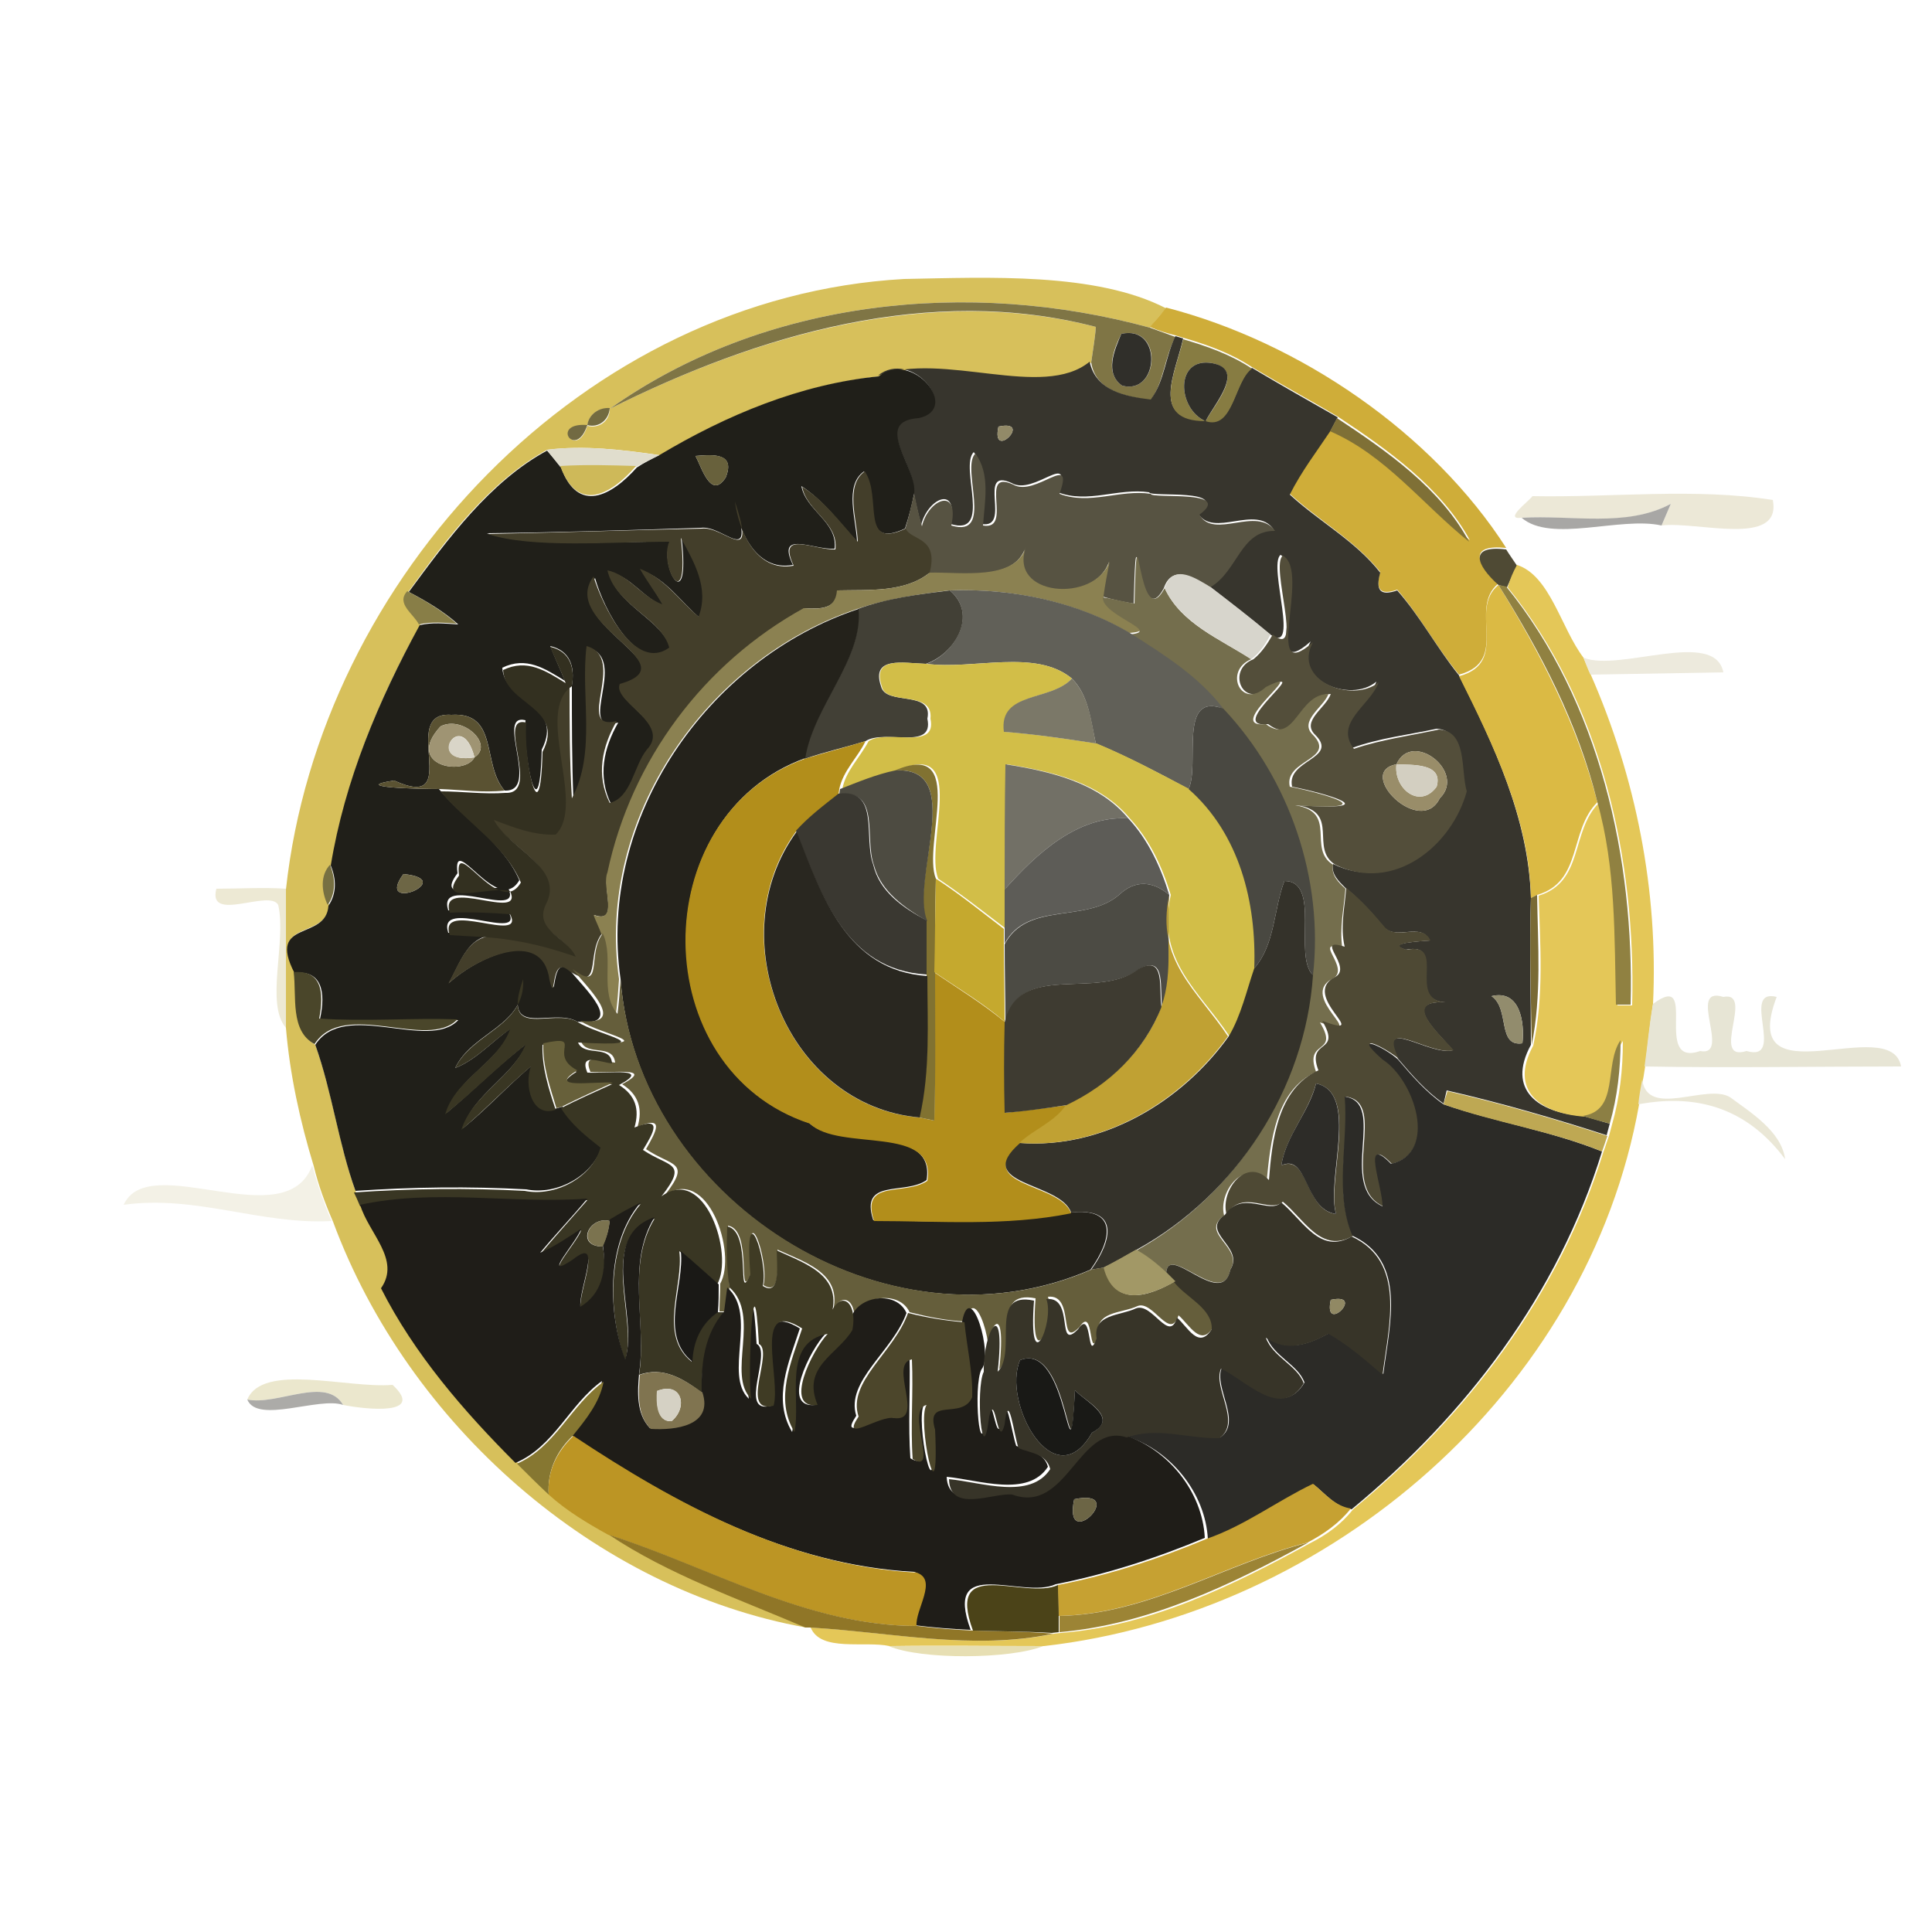 <?xml version="1.0" encoding="utf-8"?>
<!-- Generator: Adobe Illustrator 26.0.3, SVG Export Plug-In . SVG Version: 6.00 Build 0)  -->
<svg version="1.1" id="Layer_1" xmlns="http://www.w3.org/2000/svg" xmlns:xlink="http://www.w3.org/1999/xlink" x="0px" y="0px"
	 viewBox="0 0 250 250" style="enable-background:new 0 0 250 250;" xml:space="preserve">
<style type="text/css">
	.st0{fill:#D7C05B;}
	.st1{fill:#7F7545;}
	.st2{fill:#CFAD39;}
	.st3{fill:#302F2A;}
	.st4{fill:#37352D;}
	.st5{fill:#877C42;}
	.st6{fill:#302F29;}
	.st7{fill:#201F19;}
	.st8{fill:#736B40;}
	.st9{fill:#7F7036;}
	.st10{fill:#726A42;}
	.st11{fill:#928A68;}
	.st12{fill:#E0DDCD;}
	.st13{fill:#68613C;}
	.st14{fill:#575342;}
	.st15{fill:#CEB959;}
	.st16{fill:#433E2A;}
	.st17{fill:#ECE8D7;}
	.st18{fill:#A8A7A5;}
	.st19{fill:#8B8151;}
	.st20{fill:#4F4A34;}
	.st21{fill:#534E3A;}
	.st22{fill:#746E4D;}
	.st23{fill:#E4C758;}
	.st24{fill:#D7D5CC;}
	.st25{fill:#616058;}
	.st26{fill:#DBBA44;}
	.st27{fill:#908141;}
	.st28{fill:#887E47;}
	.st29{fill:#424036;}
	.st30{fill:#24221B;}
	.st31{fill:#333020;}
	.st32{fill:#EDEADD;}
	.st33{fill:#D2BE48;}
	.st34{fill:#7B7868;}
	.st35{fill:#494841;}
	.st36{fill:#5A5232;}
	.st37{fill:#9F9473;}
	.st38{fill:#D9D5C8;}
	.st39{fill:#B28E1B;}
	.st40{fill:#998D69;}
	.st41{fill:#817231;}
	.st42{fill:#727066;}
	.st43{fill:#D3CFC1;}
	.st44{fill:#4D4B41;}
	.st45{fill:#3A3831;}
	.st46{fill:#5D5C57;}
	.st47{fill:#292720;}
	.st48{fill:#777042;}
	.st49{fill:#6D6645;}
	.st50{fill:#C5A92E;}
	.st51{fill:#4C4B44;}
	.st52{fill:#34322A;}
	.st53{fill:#EDE9D4;}
	.st54{fill:#4E4934;}
	.st55{fill:#C0A133;}
	.st56{fill:#796A35;}
	.st57{fill:#655E3B;}
	.st58{fill:#3E3B31;}
	.st59{fill:#4A462A;}
	.st60{fill:#393623;}
	.st61{fill:#928C6D;}
	.st62{fill:#E7E5D5;}
	.st63{fill:#67603A;}
	.st64{fill:#2C2B27;}
	.st65{fill:#8C7F44;}
	.st66{fill:#2D2C28;}
	.st67{fill:#EAE7D6;}
	.st68{fill:#BEA853;}
	.st69{fill:#F3F1E6;}
	.st70{fill:#1F1D18;}
	.st71{fill:#373428;}
	.st72{fill:#7B734F;}
	.st73{fill:#3F3B24;}
	.st74{fill:#1A1916;}
	.st75{fill:#A29866;}
	.st76{fill:#918964;}
	.st77{fill:#4C462B;}
	.st78{fill:#191916;}
	.st79{fill:#807450;}
	.st80{fill:#EBE7CD;}
	.st81{fill:#867731;}
	.st82{fill:#ACABA8;}
	.st83{fill:#D5D1C4;}
	.st84{fill:#BC9524;}
	.st85{fill:#C6A132;}
	.st86{fill:#6C6545;}
	.st87{fill:#907627;}
	.st88{fill:#9C8435;}
	.st89{fill:#4B4318;}
	.st90{fill:#E7DFB3;}
</style>
<g id="_x23_d7c05bff">
	<path class="st0" d="M37,115.1c4.4-40.4,38.6-76.7,80-79c10.8-0.2,24.8-0.9,33.9,3.8c-0.7,0.8-1.4,1.6-2.1,2.5
		c-23.4-6.4-49.9-3.7-69.9,10.5c-1.4-0.2-2.7,0.7-2.9,2.2c-4.8-0.5-1.4,4.5,0,0c1.5,0.4,2.9-0.6,2.9-2.2
		c19.2-9.6,41.5-16.1,62.9-10.6c-0.1,1.5-0.4,3.1-0.6,4.6c-6.1,5-18.8-1.4-27.4,1.8c-10.2,1.1-19.7,5-28.4,10.2
		c-4.8-0.7-9.8-1.3-14.6-0.7c-7.5,4.1-13,11.5-17.9,18.3c-1.6,1.6,0.7,2.9,1.5,4.3c-5.4,9.7-9.7,20.1-11.5,31.1
		c-1.3,1.5-1.1,3.6-0.3,5.2c-0.3,4.6-8,1.7-4.4,8.7c0.4,3-0.5,7.5,2.6,9.4c2.2,6.1,3,12.7,5.2,18.9c0.2,0.5,0.6,1.4,0.8,1.8
		c1,3.6,5.2,7.1,2.9,10.9c4.4,8.4,10.7,15.8,17.4,22.6c1.3,1.4,2.7,2.7,4.1,4c2.3,2.1,5,3.7,7.7,5.2c7.9,5.2,16.8,8.2,25.4,12
		c-27.3-4.9-51.5-26.3-61.2-52.5c-1-2.3-1.9-4.7-2.5-7.2C38.8,145,37.5,139,37,133C37,127,37,121,37,115.1z"/>
</g>
<g id="_x23_7f7545ff">
	<path class="st1" d="M78.9,52.9c20-14.2,46.5-16.9,69.9-10.5c1.1,0.4,2.2,0.8,3.3,1.2c-1.4,2.6-1.5,5.8-3.2,8.2
		c-3.1-0.5-7.1-1.1-7.7-4.9c0.2-1.5,0.5-3.1,0.6-4.6C120.3,36.7,98.1,43.3,78.9,52.9 M145.1,43.2c-1,2-2.2,5.1,0.1,6.7
		C150,51.2,150.6,42,145.1,43.2z"/>
</g>
<g id="_x23_cfad39ff">
	<path class="st2" d="M148.8,42.3c0.7-0.8,1.4-1.6,2.1-2.5c17.4,4.5,34.5,16.3,44,31.1c-4.9-0.5-3.9,2-1,4.6c-4,3.2,1.6,10-5.1,11.8
		c-2.9-3.5-5-7.5-8-11c-2.3,0.8-2.8-0.1-2.2-2.3c-3.3-4.1-7.9-6.6-11.7-10.1c1.4-3,3.4-5.6,5.3-8.3c7.1,3.1,12,9.5,18,14.3
		c-3.7-6.8-10.6-11.7-17.1-16c-3.7-2.2-7.4-4.2-11.1-6.4c-2.7-1.8-5.8-2.9-8.9-3.8l-1-0.3C151,43.1,149.9,42.8,148.8,42.3z"/>
</g>
<g id="_x23_302f2aff">
	<path class="st3" d="M145.1,43.2c5.4-1.2,4.9,8,0.1,6.7C142.9,48.3,144.2,45.3,145.1,43.2z"/>
</g>
<g id="_x23_37352dff">
	<path class="st4" d="M148.9,51.7c1.8-2.4,1.9-5.6,3.2-8.2l1,0.3c-1,4.5-4.3,10.6,2.9,10.6c3.6,1.2,3.7-5.2,6-6.8
		c3.7,2.2,7.4,4.3,11.1,6.4c-0.2,0.4-0.7,1.3-0.9,1.7c-1.8,2.7-3.8,5.3-5.3,8.3c3.8,3.5,8.5,6,11.7,10.1c-0.6,2.2-0.1,3.1,2.2,2.3
		c3,3.4,5.1,7.4,8,11c4.5,9,9,18.5,9.3,28.8c-0.2,6.3,0,12.7,0,19c-3.2,5.9,1,8.8,6.7,9.2c1.2,0.3,2.4,0.7,3.5,1
		c-0.1,0.4-0.3,1.1-0.4,1.5c-6.8-2.2-13.7-4.2-20.7-5.8c-0.1,0.4-0.3,1.3-0.4,1.7c-2.3-1.6-4.1-3.7-5.9-5.8
		c-2.8-5.7,4.1-0.3,7.1-1.1c-1.7-2.1-6.9-6.5-1-6.2c-5.2-0.3,0.3-7.9-5.1-6.8c-2.9-0.9,2.1-1.1,3.1-1.2c-1.1-2.4-4.3,0-5.9-1.7
		c-1.5-1.8-3.1-3.6-5-5.1c-0.8-0.8-1.9-1.8-1.6-3.1c7.6,3.7,15.1-2.5,17-9.5c-0.8-2.6,0.1-7.8-3.6-8c-3.7,0.8-7.4,1.2-11,2.5
		c-2.6-3.4,2.2-5.6,3.2-8.6c-3.4,2.9-11.1-0.3-8.5-5.2c-6.6,5.9-0.2-9.1-3.9-11.2c-1.7,1.4,2.8,13.6-1.6,10.1
		c-2.5-2.1-5.1-4.1-7.7-6.1c3.6-2.1,3.9-7.4,8.4-7.3c-2.3-3.3-7.8,1.2-9.8-2.1c4.4-3.3-6.2-2-6.3-2.7c-4-0.6-7.9,1.5-11.8,0
		c2-5.6-3.1,0.5-6-1.2c-4.6-2.1,0.1,6-3.9,5.3c0.2-3,1-6.8-1-9.3c-1.9,1.9,2.5,11-3,9.3c1.1-5.1-2.9-3.4-3.8,0.1
		c-0.4-1.4-0.7-2.8-1-4.2c0.4-3.5-5.5-9.3,0.6-9.7c5.5-1.2-0.9-8.9-5.2-5.4c8.5-3.2,21.3,3.2,27.4-1.8
		C141.8,50.6,145.7,51.3,148.9,51.7 M129.2,55.2C128.2,59.8,133.8,54.2,129.2,55.2 M193,128.9c2.4,1.6,0.7,6.6,4,6.1
		C197.3,132.3,196.7,128,193,128.9z"/>
</g>
<g id="_x23_877c42ff">
	<path class="st5" d="M153.1,43.9c3.1,0.9,6.2,2,8.9,3.8c-2.3,1.7-2.4,8-6,6.8c1.1-2.1,5.2-6.6,0.9-7.5c-4.9-0.9-4.6,5.9-0.9,7.5
		C148.8,54.5,152.1,48.3,153.1,43.9z"/>
</g>
<g id="_x23_302f29ff">
	<path class="st6" d="M156,54.5c-3.7-1.6-4-8.4,0.9-7.5C161.2,47.8,157.1,52.3,156,54.5z"/>
</g>
<g id="_x23_201f19ff">
	<path class="st7" d="M85.3,58.9c8.7-5.2,18.3-9.2,28.4-10.2c4.3-3.5,10.7,4.2,5.2,5.4c-6.1,0.4-0.2,6.3-0.6,9.7
		c-0.3,1.6-0.7,3.1-1.2,4.6c-6,2.8-3-4.2-5.3-7.4c-2.6,1.8-1,6.3-0.9,9.1c-2.3-2.5-4.3-5.3-7.2-7.2c0.6,3.2,4.7,4.6,4.3,8.1
		c-2.7,0.2-7.6-2.5-5.4,2.1c-4.9,0.9-7.1-4.7-7.6-8.3c2.9,8.9-1.4,3.1-4.3,3.5c-9.2,0.3-18.5,0.6-27.7,0.7c5.8,1.9,15.9,1,23.7,1.1
		c-1.5,3.3,2.7,10,1.5-0.5C90,72.9,92,76.3,90.6,80c-2.5-2.1-4.4-5.1-7.6-6.2c0.9,1.5,2,3,2.9,4.6c-2.7-1-4.2-3.8-7.1-4.4
		c1,4.4,7,6.2,8,10c-4.4,3.2-8.7-5.2-9.8-9.2c-4.6,6.1,12.6,11.3,3.4,13.9c-1,2.2,6.8,5.1,3.5,8.5c-1.8,2.1-2,6.2-4.8,6.9
		c-1.8-3.6-1-7.3,0.9-10.6c-5.7,1.5,1.5-8.2-3.9-9.7c-0.8,6.5,1.3,13.7-1.9,19.7C74,98.5,74,93.6,74,88.7c0.4-2.4-0.2-4.5-2.8-5.1
		c0.6,1.5,1.3,3,1.9,4.5c-2.6-1.6-5-3.2-8.1-1.7c0.2,4.5,8.1,4.7,5.1,10.6c-0.3,11.6-2.5,0.5-2.1-3.8c-4-1,2,9.3-2.7,9.1
		c-3-3.4-0.7-10.2-6.9-9.8c-7-0.5,1.8,12.7-7.4,8.5c-6,0.9,3.4,1.1,5.8,1.1c3.3,4,8.3,6.9,10.4,11.8c-2.8,4.8-8.7-6.5-8-0.9
		c-3.1,4.1,3.9,1.3,6.6,2c1.8,4.1-9.3-2-7.8,2.8c2.6,0,5.2,0,7.8,0.2c2.2,4-9.3-2-7.8,2.7c2.7,0.2,5.5,0.2,8.2,0.7
		c-5.2-1.7-6.3,2.5-8.1,5.8c3.3-3.1,12.2-7.5,13.1-0.5c0.9,3.6,0-3.3,2.5-1.2c1.8,2.3,7.4,7.4,1,6.7c-3.2-1.9-9.9,2.5-7-5.5
		c0.3,6.1-6.6,6.8-8.8,11.5c2.8-1.1,4.8-3.5,7.3-5.2c-1.6,4.5-7,6.4-8.4,11c3.5-2.9,6.7-6.2,10.4-9c-1.8,4.3-6.9,6.5-8.3,11
		c3.2-2.6,5.9-5.6,9-8.2c-0.9,2.3,0.1,6.6,3.2,5.6l0.7-0.2c1.3,2.1,3.1,3.6,5.1,5.1c-1.2,3.9-5.9,6.4-9.8,5.6
		c-7.4-0.4-14.8-0.3-22.1,0.2c-2.2-6.1-3-12.7-5.2-18.9c3.8-5.9,14.6,0.9,18.5-3.2c-5.9-0.2-11.9,0.3-17.9-0.1
		c0.8-3.6,0.2-6.4-3.3-6c-3.6-7,4.1-4.1,4.4-8.7c1.1-1.6,1-3.5,0.3-5.2c1.8-11,6.2-21.4,11.5-31.1c1.6-0.4,3.3-0.2,5-0.1
		c-1.9-1.7-4.1-3-6.4-4.2c5-6.8,10.5-14.3,17.9-18.3c0.6,0.7,1.2,1.5,1.8,2.2c2.2,6,6.5,3.7,9.8,0C83.3,59.9,84.3,59.4,85.3,58.9
		 M90,59c0.8,1.5,2,5.7,3.9,2.8C95.2,58.6,92.3,58.8,90,59 M52.2,113.1C48.4,118.3,59.4,113.8,52.2,113.1z"/>
</g>
<g id="_x23_736b40ff">
	<path class="st8" d="M76,55c0.2-1.4,1.5-2.3,2.9-2.2C78.8,54.4,77.4,55.4,76,55z"/>
</g>
<g id="_x23_7f7036ff">
	<path class="st9" d="M173,54.1c6.5,4.3,13.4,9.1,17.1,16c-6-4.8-10.8-11.2-18-14.3C172.4,55.3,172.8,54.5,173,54.1z"/>
</g>
<g id="_x23_726a42ff">
	<path class="st10" d="M76,55C71.1,54.6,74.5,59.6,76,55z"/>
</g>
<g id="_x23_928a68ff">
	<path class="st11" d="M129.2,55.2C133.8,54.2,128.2,59.8,129.2,55.2z"/>
</g>
<g id="_x23_e0ddcdff">
	<path class="st12" d="M70.7,58.2c4.9-0.6,9.8,0,14.6,0.7c-1,0.5-2,1-3,1.5c-3.3-0.1-6.5-0.2-9.8,0C71.9,59.6,71.3,58.9,70.7,58.2z"
		/>
</g>
<g id="_x23_68613cff">
	<path class="st13" d="M90,59c2.4-0.2,5.2-0.4,3.9,2.8C92,64.7,90.8,60.5,90,59z"/>
</g>
<g id="_x23_575342ff">
	<path class="st14" d="M126.2,58.7c2,2.6,1.2,6.3,1,9.3c4,0.7-0.7-7.4,3.9-5.3c2.9,1.7,8-4.4,6,1.2c3.9,1.5,7.8-0.6,11.8,0
		c0.1,0.7,10.8-0.6,6.3,2.7c1.9,3.3,7.4-1.2,9.8,2.1c-4.5-0.1-4.8,5.2-8.4,7.3c-2-1.2-4.9-3.1-6,0.1c-3.5,6.6-3.5-13.5-3.9,2
		c-1.3-0.2-2.7-0.5-4-0.9c0.2-1.5,0.5-3,0.8-4.5c-1.9,5.6-13.3,4.6-10.8-1.9c-1.4,4.5-8.4,3.3-12.5,3.4c1.2-4.7-2.4-4.1-3.1-5.7
		c0.5-1.5,0.8-3.1,1.2-4.6c0.3,1.4,0.6,2.8,1,4.2c0.8-3.5,4.9-5.2,3.8-0.1C128.7,69.7,124.3,60.6,126.2,58.7z"/>
</g>
<g id="_x23_ceb959ff">
	<path class="st15" d="M72.5,60.3c3.3-0.2,6.5-0.1,9.8,0C79,64.1,74.7,66.4,72.5,60.3z"/>
</g>
<g id="_x23_433e2aff">
	<path class="st16" d="M111,70.1c-0.1-2.8-1.7-7.3,0.9-9.1c2.3,3.3-0.7,10.2,5.3,7.4c0.7,1.6,4.3,1,3.1,5.7
		c-3.2,2.6-7.9,2.2-11.9,2.3c-0.2,2.5-2.3,2.4-4.3,2.3c-12.9,7.2-22.2,19.7-25.4,34.2c-0.9,1.9,1.5,6.7-1.8,5.5
		c0.3,0.8,0.7,1.6,1,2.4c-2.1,2.6,0.1,7.7-4.3,4.8c-2.5-2.2-1.6,4.8-2.5,1.2c-0.9-7-9.8-2.6-13.1,0.5c1.8-3.3,2.9-7.5,8.1-5.8
		c2.8,0.5,5.5,1.2,8.1,2.1c-1.1-2.5-5.4-3.4-3.9-6.7c2.7-4.8-4.7-7.2-6.7-11c2.6,1,5.2,2,8,1.9c4-3.9-2.7-15.9,2.1-19.2
		c0,4.9,0,9.8,0.3,14.7c3.2-6,1.1-13.2,1.9-19.7c5.4,1.5-1.7,11.1,3.9,9.7c-1.9,3.3-2.7,7-0.9,10.6c2.8-0.7,3.1-4.8,4.8-6.9
		c3.2-3.4-4.5-6.2-3.5-8.5c9.2-2.6-8-7.7-3.4-13.9c1.2,3.9,5.4,12.4,9.8,9.2c-1-3.8-7-5.5-8-10c2.8,0.6,4.4,3.4,7.1,4.4
		c-0.9-1.6-2-3-2.9-4.6c3.2,1.2,5.1,4.1,7.6,6.2c1.4-3.7-0.6-7.1-2.3-10.2c1.2,10.4-2.9,3.8-1.5,0.5C79,70.1,68.9,71,63.1,69.1
		c9.2-0.2,18.5-0.5,27.7-0.7c2.9-0.4,7.2,5.3,4.3-3.5c0.5,3.7,2.7,9.2,7.6,8.3c-2.2-4.7,2.7-2,5.4-2.1c0.4-3.5-3.7-4.9-4.3-8.1
		C106.7,64.8,108.7,67.6,111,70.1z"/>
</g>
<g id="_x23_ece8d7ff">
	<path class="st17" d="M198.3,64.2c10.3,0.2,21.1-1.1,31.1,0.5c1.2,6.2-9.9,2.7-14.4,3.3c0.4-0.9,0.8-1.9,1.2-2.8
		c-5.9,3.2-13,1.4-19.3,1.8C194.5,67.3,197.8,64.9,198.3,64.2z"/>
</g>
<g id="_x23_a8a7a5ff">
	<path class="st18" d="M196.9,67c6.4-0.4,13.5,1.3,19.3-1.8c-0.4,0.9-0.8,1.9-1.2,2.8C209.7,66.8,200.7,70.3,196.9,67z"/>
</g>
<g id="_x23_8b8151ff">
	<path class="st19" d="M120.3,74.1c4.1-0.1,11.1,1.1,12.5-3.4c-2.5,6.5,8.9,7.4,10.8,1.9c-0.3,1.5-0.6,3-0.8,4.5
		c-0.1,2.4,8.1,4.5,3.3,4.8c-6.9-4.1-15.3-5.8-23.3-5.5c-4,0.5-8.1,1.1-11.9,2.4c-19.5,6.5-33.8,27.1-30.8,47.9
		c-0.1,1.5-0.2,3-0.4,4.5c-2.4-2.8-0.3-7.2-1.9-10.4c-0.3-0.8-0.7-1.6-1-2.4c3.4,1.2,1-3.6,1.8-5.5c3.1-14.6,12.5-27.1,25.4-34.2
		c2,0.1,4.1,0.3,4.3-2.3C112.4,76.3,117.1,76.7,120.3,74.1z"/>
</g>
<g id="_x23_4f4a34ff">
	<path class="st20" d="M193.9,75.7c-2.9-2.6-3.9-5.2,1-4.6c0.3,0.5,1,1.5,1.4,2.1c-0.4,0.9-0.9,1.9-1.3,2.8L193.9,75.7z"/>
</g>
<g id="_x23_534e3aff">
	<path class="st21" d="M166,71.9c3.7,2-2.8,17.1,3.9,11.2c-2.7,4.9,5,8,8.5,5.2c-1.1,3-5.8,5.2-3.2,8.6c3.5-1.2,7.3-1.7,11-2.5
		c3.7,0.2,2.8,5.3,3.6,8c-1.9,7-9.4,13.2-17,9.5c-3.4-2.1,0.7-6.8-4.9-7.7c12,0.8,3.4-1.6-0.7-2.4c-0.8-3.5,6.1-3.6,3-6.7
		c-1.9-1.8,1.4-3.5,2-5.3c-4.1,0.1-4.3,6.8-8.1,3.9c-5.8,0.6,6.2-7.9,0-4.8c-3.2,3-5.5-2.2-1.9-3.6c1.1-0.9,1.8-2,2.5-3.2
		C168.8,85.5,164.3,73.2,166,71.9 M180.7,98.9c-5.4,1,3.1,9.5,5.6,4.4C189.8,99.9,182.7,94.4,180.7,98.9z"/>
</g>
<g id="_x23_746e4dff">
	<path class="st22" d="M146.8,78.1c0.4-15.5,0.4,4.6,3.9-2c2.1,4.6,7.2,6.6,11.2,9.2c-3.6,1.5-1.3,6.6,1.9,3.6
		c6.2-3.1-5.8,5.4,0,4.8c3.8,2.8,4.1-3.9,8.1-3.9c-0.6,1.7-3.9,3.5-2,5.3c3.1,3.2-3.8,3.2-3,6.7c4.1,0.8,12.7,3.2,0.7,2.4
		c5.6,0.9,1.5,5.6,4.9,7.7c-0.3,1.3,0.7,2.3,1.6,3.1c-0.2,2.6-0.8,5.1-0.4,7.7c-4-1.3,1.1,2.6-1.2,3.9c-4.8,2.4,5.2,8.1-1.7,5.7
		c2.6,4.3-2.1,2.1-0.5,6.4c-5.3,2.4-5.9,9.1-6.4,14.2c-2.9-3.1-6.3,1.3-5.5,4.4c-3.3,2.3,2.6,4.1,0.8,7c-1,5.2-8.3-3.8-8.3,0.6
		c-1.2-1.1-2.5-2.2-4-3c12.9-7.1,21.8-20.8,22.8-35.5c1.4-12.5-3-25.4-11.6-34.5c-3.2-4.2-7.8-7-12.1-9.8c4.7-0.3-3.4-2.4-3.3-4.8
		C144.1,77.5,145.5,77.9,146.8,78.1z"/>
</g>
<g id="_x23_e4c758ff">
	<path class="st23" d="M196.3,73.1c4.3,1.4,5.7,8.2,8.6,12c0.2,0.5,0.7,1.6,0.9,2.1c5.9,13.4,8.8,28.1,8.1,42.7
		c-0.4,2.7-0.7,5.3-1,8c-0.1,0.5-0.2,1.4-0.3,1.8c-0.2,1.1-0.4,2.1-0.5,3.2c-6.6,37.2-40.1,65.9-77,70.1c-6.7,0-13.4-0.1-20,0
		c-3.2-0.7-8.9,0.8-10.2-2.4c10.4,0.6,21.1,3,31.5,0.8l0.9-0.1c11.5-0.9,22.2-6.1,32.2-11.6c2.2-1.1,4.1-2.5,5.6-4.4
		c14.8-12.2,26.7-27.8,32.4-46.3c0.2-0.5,0.5-1.5,0.7-2c0.1-0.4,0.3-1.1,0.4-1.5c1-3.5,1.4-7.1,1.4-10.8c-2.2,3.2-0.1,9.1-4.9,9.8
		c-5.7-0.4-9.9-3.3-6.7-9.2c1.4-6.4,0.9-13,0.7-19.4c5.9-1.8,4.1-8.3,7.8-12c2.4,8.5,2.2,17.4,2.4,26.2c0.5,0,1.4,0,1.9,0
		c0.5-18.9-4-39.2-16.1-54.1C195.4,74.9,195.8,74,196.3,73.1z"/>
</g>
<g id="_x23_d7d5ccff">
	<path class="st24" d="M150.7,76.1c1.1-3.3,4-1.3,6-0.1c2.6,2,5.2,4,7.7,6.1c-0.6,1.2-1.4,2.4-2.5,3.2
		C157.9,82.7,152.8,80.6,150.7,76.1z"/>
</g>
<g id="_x23_616058ff">
	<path class="st25" d="M122.9,76.4c8-0.3,16.4,1.4,23.3,5.5c4.4,2.8,8.9,5.6,12.1,9.8c-5.9-2.2-3,7.3-4.5,10.4
		c-3.9-2.1-7.9-4.2-12-5.9c-0.7-3-0.9-6.2-3.1-8.4c-4.7-3.9-12.8-1.1-18.8-1.9C123.5,84.6,126.6,79.5,122.9,76.4z"/>
</g>
<g id="_x23_dbba44ff">
	<path class="st26" d="M188.8,87.5c6.7-1.8,1.1-8.6,5.1-11.8c5.4,8.8,10.2,18,12.8,28.1c-3.7,3.7-1.9,10.3-7.8,12l-0.8,0.4
		C197.9,106,193.3,96.5,188.8,87.5z"/>
</g>
<g id="_x23_908141ff">
	<path class="st27" d="M193.9,75.7l1,0.2C207,90.8,211.5,111.1,211,130c-0.5,0-1.4,0-1.9,0c-0.2-8.8,0-17.7-2.4-26.2
		C204.2,93.6,199.4,84.5,193.9,75.7z"/>
</g>
<g id="_x23_887e47ff">
	<path class="st28" d="M54.2,80.8c-0.7-1.4-3-2.7-1.5-4.3c2.3,1.2,4.5,2.5,6.4,4.2C57.6,80.6,55.9,80.4,54.2,80.8z"/>
</g>
<g id="_x23_424036ff">
	<path class="st29" d="M111,78.8c3.8-1.4,7.9-1.9,11.9-2.4c3.7,3.1,0.7,8.2-3.1,9.5c-3-0.1-7.1-1-5.8,2.9c0.6,2.6,6.8,0.4,6,4.2
		c0.9,4.2-5.5,1.3-8,2.9c-2.6,0.8-5.3,1.4-7.9,2.3C105.2,91.3,111.7,85.4,111,78.8z"/>
</g>
<g id="_x23_24221bff">
	<path class="st30" d="M80.3,126.7c-3-20.8,11.2-41.4,30.8-47.9c0.6,6.6-5.8,12.5-6.9,19.3c-20.7,7.5-20.6,40.2,0.5,47.2
		c3.8,3.6,16.4,0,15.2,7.4c-2.8,2-8.7-0.3-6.9,5.2c8.5,0.1,17.1,0.7,25.5-1c6.2-0.7,5.4,3.5,2.6,7.4
		C114.5,175.8,82.4,155.1,80.3,126.7z"/>
</g>
<g id="_x23_333020ff">
	<path class="st31" d="M71.2,83.7c2.6,0.6,3.2,2.7,2.8,5.1c-4.9,3.3,1.9,15.3-2.1,19.2c-2.8,0.1-5.4-0.9-8-1.9c2,3.8,9.3,6.2,6.7,11
		c-1.5,3.3,2.8,4.2,3.9,6.7c-2.6-0.9-5.4-1.7-8.1-2.1c-2.7-0.5-5.5-0.5-8.2-0.7c-1.6-4.7,9.9,1.3,7.8-2.7c-2.6-0.2-5.2-0.3-7.8-0.2
		c-1.5-4.8,9.7,1.3,7.8-2.8c-2.7-0.7-9.7,2.1-6.6-2c-0.7-5.6,5.2,5.7,8,0.9c-2.1-4.9-7.1-7.8-10.4-11.8c2.8,0,5.6,0.4,8.4,0.2
		c4.7,0.2-1.3-10.1,2.7-9.1c-0.4,4.4,1.8,15.5,2.1,3.8c3-5.8-4.9-6.1-5.1-10.6c3.1-1.5,5.5,0.1,8.1,1.7
		C72.5,86.6,71.8,85.2,71.2,83.7z"/>
</g>
<g id="_x23_edeaddff">
	<path class="st32" d="M204.9,85.1c4.6,1.9,17-3.8,18.1,1.9c-5.8,0.1-11.5,0.2-17.2,0.3C205.5,86.7,205.1,85.6,204.9,85.1z"/>
</g>
<g id="_x23_d2be48ff">
	<path class="st33" d="M114.1,88.8c-1.3-3.9,2.7-3,5.8-2.9c6.1,0.8,14.1-2,18.8,1.9c-2.6,3-9.4,1.6-8.7,6.9c4,0.3,7.9,0.9,11.9,1.5
		c4.1,1.7,8,3.8,12,5.9c6.6,5.8,8.8,14.7,8.5,23.2c-1.1,3-1.7,6.1-3.3,8.8c-4-6-9.5-9.8-7.6-18.3c-1.1-3.6-2.7-7.1-5.3-9.9
		c-3.9-4.7-10.2-6.1-15.9-7c-0.1,5.4-0.1,10.8-0.1,16.2c0,1.7,0,3.4,0,5.1c-2.9-2.2-5.8-4.5-8.8-6.5c-1.8-4.5,4.1-18.2-5.3-14
		c-2.5,0.5-4.8,1.5-7.1,2.4c0.4-2.3,2.3-4.1,3.4-6.2c2.4-1.6,8.9,1.3,8-2.9C120.8,89.2,114.6,91.4,114.1,88.8z"/>
</g>
<g id="_x23_7b7868ff">
	<path class="st34" d="M138.7,87.8c2.2,2.2,2.5,5.5,3.1,8.4c-3.9-0.6-7.9-1.2-11.9-1.5C129.2,89.4,136,90.8,138.7,87.8z"/>
</g>
<g id="_x23_494841ff">
	<path class="st35" d="M153.8,102.1c1.5-3.1-1.4-12.6,4.5-10.4c8.6,9.1,13,22.1,11.6,34.5c-2.6-2.6,1.1-12.2-3.7-12.2
		c-1.4,3.7-1.2,8.2-3.9,11.3C162.6,116.8,160.4,107.9,153.8,102.1z"/>
</g>
<g id="_x23_5a5232ff">
	<path class="st36" d="M51,101c9.2,4.2,0.4-9,7.4-8.5c6.2-0.4,3.9,6.5,6.9,9.8c-2.8,0.3-5.6-0.1-8.4-0.2C54.4,102.1,45,101.9,51,101
		 M57,94c-4.7,5.1,3.1,6.5,4.4,4C64,96.3,59.8,92.5,57,94z"/>
</g>
<g id="_x23_9f9473ff">
	<path class="st37" d="M57,94c2.8-1.5,7,2.3,4.4,4c-1.7-6.7-6.5,1.1,0,0C60.1,100.5,52.3,99.1,57,94z"/>
</g>
<g id="_x23_d9d5c8ff">
	<path class="st38" d="M61.4,98C59.7,91.4,54.8,99.1,61.4,98z"/>
</g>
<g id="_x23_b28e1bff">
	<path class="st39" d="M104.1,98.2c2.6-0.8,5.3-1.5,7.9-2.3c-1,2.1-2.9,3.8-3.4,6.2l-0.1,0.7c-1.9,1.5-3.9,3-5.5,4.8
		c-9.9,13.6-1.2,35.5,15.9,37c0.5,0.1,1.5,0.3,2,0.4c0.1-6.4,0-12.7,0.1-19.1c3.1,2.1,6.2,4,9.1,6.4c-0.1,3.9-0.1,7.8,0,11.7
		c2.6-0.3,5.3-0.6,8-1c-1.5,2.3-4.2,3.2-6.1,5c-6.2,5.6,5.2,5,6.6,9c-8.4,1.7-17,1-25.5,1c-1.8-5.5,4-3.2,6.9-5.2
		c1.2-7.4-11.4-3.7-15.2-7.4C83.5,138.4,83.4,105.7,104.1,98.2z"/>
</g>
<g id="_x23_998d69ff">
	<path class="st40" d="M180.7,98.9c2-4.5,9.1,1,5.6,4.4C183.8,108.4,175.3,99.9,180.7,98.9c-0.4,3.1,3,5.9,5.2,2.9
		C186.8,98.7,182.7,99,180.7,98.9z"/>
</g>
<g id="_x23_817231ff">
	<path class="st41" d="M115.8,99.7c9.5-4.1,3.5,9.6,5.3,14c-0.1,4.1-0.1,8.1-0.1,12.2c0,6.4,0.1,12.7-0.1,19.1
		c-0.5-0.1-1.5-0.3-2-0.4c1.4-6,1.1-12.2,1-18.4c0-1.8,0-5.3,0-7C117.7,113.7,125.2,99.1,115.8,99.7z"/>
</g>
<g id="_x23_727066ff">
	<path class="st42" d="M130.1,98.9c5.7,0.9,12,2.3,15.9,7c-6.6-0.4-11.9,4.6-16,9.2C130,109.7,130,104.3,130.1,98.9z"/>
</g>
<g id="_x23_d3cfc1ff">
	<path class="st43" d="M180.7,98.9c2,0.1,6.1-0.2,5.2,2.9C183.7,104.8,180.3,102,180.7,98.9z"/>
</g>
<g id="_x23_4d4b41ff">
	<path class="st44" d="M108.7,102.1c2.3-0.9,4.7-1.9,7.1-2.4c9.4-0.6,1.9,14.1,4.2,19.5c-2.9-1.7-6-3.8-6.9-7.2
		c-1.3-3.5,0.9-9.9-4.5-9.2L108.7,102.1z"/>
</g>
<g id="_x23_3a3831ff">
	<path class="st45" d="M103,107.5c1.6-1.8,3.6-3.3,5.5-4.8c5.4-0.7,3.2,5.7,4.5,9.2c0.8,3.5,3.9,5.6,6.9,7.2c0,1.8,0,5.3,0,7
		C109.4,125.5,106.2,115.7,103,107.5z"/>
</g>
<g id="_x23_5d5c57ff">
	<path class="st46" d="M130,115.1c4.1-4.6,9.4-9.6,16-9.2c2.6,2.8,4.2,6.3,5.3,9.9c-2.1-1.8-4.4-2-6.5,0c-4.3,3.7-11.9,0.8-14.8,6.3
		c0-0.5,0-1.4,0-1.9C130,118.5,130,116.8,130,115.1z"/>
</g>
<g id="_x23_292720ff">
	<path class="st47" d="M119,144.6c-17.2-1.5-25.9-23.4-15.9-37c3.2,8.2,6.4,18,16.9,18.7C120,132.3,120.4,138.5,119,144.6z"/>
</g>
<g id="_x23_777042ff">
	<path class="st48" d="M42.4,117.1c-0.8-1.7-1-3.8,0.3-5.2C43.4,113.6,43.5,115.6,42.4,117.1z"/>
</g>
<g id="_x23_6d6645ff">
	<path class="st49" d="M52.2,113.1C59.4,113.8,48.4,118.3,52.2,113.1z"/>
</g>
<g id="_x23_c5a92eff">
	<path class="st50" d="M121.1,113.7c3.1,2,5.9,4.3,8.8,6.5c0,0.5,0,1.4,0,1.9c0,3.4,0.1,6.7,0.1,10.1c-2.8-2.4-6-4.3-9.1-6.4
		C121,121.8,121,117.8,121.1,113.7z"/>
</g>
<g id="_x23_4c4b44ff">
	<path class="st51" d="M144.8,115.8c2.1-2,4.4-1.8,6.5,0c-0.5,4.8,0.7,9.8-0.9,14.5c-0.4-2.2,0.6-6.9-3-4.9
		c-5.4,4.1-15.5-1.1-17.3,6.9c0-3.4-0.1-6.8-0.1-10.1C132.9,116.6,140.5,119.5,144.8,115.8z"/>
</g>
<g id="_x23_34322aff">
	<path class="st52" d="M166.2,114c4.8,0,1.1,9.6,3.7,12.2c-1,14.7-9.9,28.4-22.8,35.5c-1.4,0.8-2.8,1.6-4.2,2.3
		c-0.4,0.1-1.2,0.2-1.7,0.3c2.8-3.9,3.6-8.1-2.6-7.4c-1.4-4-12.9-3.5-6.6-9c10.7,0.8,20.9-5.3,27-13.8c1.6-2.7,2.3-5.9,3.3-8.8
		C165,122.2,164.8,117.7,166.2,114z"/>
</g>
<g id="_x23_ede9d4ff">
	<path class="st53" d="M28,115c3,0,6-0.2,9,0c0,6,0,12,0,18c-2.7-3.1,0.1-11.2-1-15.9C34.9,115,26.8,119.5,28,115z"/>
</g>
<g id="_x23_4e4934ff">
	<path class="st54" d="M174.2,114.9c1.9,1.5,3.5,3.3,5,5.1c1.6,1.7,4.8-0.7,5.9,1.7c-1,0.1-6,0.3-3.1,1.2c5.4-1.1-0.1,6.5,5.1,6.8
		c-5.9-0.3-0.8,4.1,1,6.2c-3,0.8-9.9-4.6-7.1,1.1c-1.7-1.4-6.2-3.7-2,0c4.2,2.6,7.2,12.1,1.1,13.6c-3.9-4-1.1,2.9-1.1,5.5
		c-5.9-2.7,0.8-13.5-4.9-14.2c0.5,5.9-1.5,12.4,1,18c-4.1,2.4-6.3-2.1-9.1-4.4c-1.7,1.6-5.1-1.7-7.3,1.6c-0.8-3.1,2.6-7.5,5.5-4.4
		c0.4-5.1,1.1-11.8,6.4-14.2c-1.6-4.2,3.1-2,0.5-6.4c6.8,2.5-3.1-3.3,1.7-5.7c2.3-1.3-2.9-5.2,1.2-3.9
		C173.4,120,174,117.5,174.2,114.9 M170.3,140.2c-1,3.8-3.9,6.8-4.5,10.6c3.6-1.5,3,5.8,7.1,6.3C171.6,152.8,176,141.4,170.3,140.2z
		"/>
</g>
<g id="_x23_c0a133ff">
	<path class="st55" d="M151.3,115.8c-1.8,8.5,3.6,12.3,7.6,18.3c-6.1,8.5-16.3,14.6-27,13.8c1.9-1.8,4.6-2.7,6.1-5
		c5.5-2.6,10.1-6.9,12.3-12.7C151.9,125.7,150.8,120.6,151.3,115.8z"/>
</g>
<g id="_x23_796a35ff">
	<path class="st56" d="M198.1,116.2l0.8-0.4c0.1,6.5,0.6,13-0.7,19.4C198.1,128.9,197.9,122.5,198.1,116.2z"/>
</g>
<g id="_x23_655e3bff">
	<path class="st57" d="M78,120.8c1.5,3.2-0.5,7.6,1.9,10.4c0.2-1.5,0.3-3,0.4-4.5c2.2,28.3,34.2,49.1,60.9,37.6
		c0.4-0.1,1.2-0.2,1.7-0.3c1.3,5.2,5.8,3.8,9.3,1.7c1.5,1.9,4.9,3.3,4.8,6c-1.6,2.7-3.1-0.3-4.5-1.5c-1.1,3.4-3.3-2-5.3-1.2
		c-2.1,1-5.6,0.6-5.1,3.9c-1.3,3.5-0.5-4.1-2.4-1.2c-2.9,3-0.5-4.3-4.1-3.9c1.1,3.1-2.4,10.9-1.6,0.2c-6-1.2-2.1,6.6-4.7,9.2
		c1.1-9.9-1.9-5.5-1.8,0c1.6-1.8-1.4-11.9-2.5-6.2c-2.5-0.1-4.9-0.6-7.3-1.2c-1.5-3.3-7.9-1.9-7.3,2.2c0.9-4.3-2.2-5.4-3.1-0.9
		c2.6-6.1-2.8-7.6-6.7-9.4c-0.1,1.5,0.6,6.1-1.8,4.6c0.8-3.1-2.5-12.6-1.6-1.5c-1.9,4.2,0.3-5.7-3-6.2c-0.1,2.7,0,5.4,0.2,8
		c-0.1,0.8-0.3,2.3-0.4,3.1l-0.9,0c0-1.2,0.1-2.4,0.1-3.6c2.2-3.9-1.6-15.4-7.2-11.4c3.5-4.5,1-3.7-2.4-6c1.3-2.3,2.5-4.4-1.1-2.9
		c0.7-2.3,0.1-4.2-2-5.5c4.3-2.3-1.2-1.4-4.1-1.6c-1.1-2.7,1.7-1.3,3.2-1.2c-0.3-2.5-3.6-0.8-4.4-2.7c11.3,0.6,2.3-1-0.1-2.7
		c6.3,0.7,0.8-4.4-1-6.7C78.2,128.5,75.9,123.4,78,120.8z"/>
</g>
<g id="_x23_3e3b31ff">
	<path class="st58" d="M147.3,125.4c3.6-2,2.6,2.7,3,4.9c-2.3,5.8-6.8,10.1-12.3,12.7c-2.6,0.4-5.3,0.8-8,1c-0.1-3.9-0.1-7.8,0-11.7
		C131.8,124.3,142,129.5,147.3,125.4z"/>
</g>
<g id="_x23_4a462aff">
	<path class="st59" d="M38,125.8c3.5-0.3,4,2.4,3.3,6c5.9,0.4,11.9-0.1,17.9,0.1c-3.9,4.1-14.7-2.7-18.5,3.2
		C37.5,133.4,38.4,128.9,38,125.8z"/>
</g>
<g id="_x23_393623ff">
	<path class="st60" d="M58.9,138.2c2.2-4.6,9.1-5.4,8.8-11.5c-2.9,8.1,3.8,3.7,7,5.5c2.4,1.7,11.4,3.3,0.1,2.7
		c0.8,1.9,4.2,0.2,4.4,2.7c-1.5-0.1-4.3-1.5-3.2,1.2c2.9,0.1,8.4-0.7,4.1,1.6c2.1,1.3,2.7,3.1,2,5.5c3.7-1.5,2.5,0.6,1.1,2.9
		c3.4,2.3,5.9,1.5,2.4,6c5.6-4.1,9.4,7.5,7.2,11.4c-1.6-1.5-3.2-3-4.9-4.3c0.6,4.5-2.8,10.8,1.6,14.3c0.1-2.6,1.1-4.9,3.3-6.4l0.9,0
		c-2.4,3-2.9,6.6-2.9,10.4c-2.4-1.8-5-3.4-8.1-2.3c1-6.6-1.7-14.2,2-20.2c-7.5,2.5-2.1,12.8-3.8,18.4c-2.1-5.6-2.6-14.9,2-20.3
		c-1.4,0.7-2.7,1.4-4,2.2c-2.7-0.7-4.5,3.3-0.9,3.3c0.6,3.2,0,6.2-2.9,8c-0.2-2.4,3-9.3-1-6.1c-4.2,2.7,0.5-2.3,1.1-4
		c-1.8,1.1-3.4,2.3-5.3,3.1c2-2.4,4.1-4.7,6.1-7c-9.8,0.7-19.7-1.3-29.4,0.8c-0.2-0.5-0.6-1.4-0.8-1.8c7.4-0.5,14.7-0.6,22.1-0.2
		c3.9,0.8,8.7-1.7,9.8-5.6c-1.9-1.5-3.8-3-5.1-5.1c2.1-1.1,4.4-2.1,6.6-3.1c-2.5-0.2-8.6,0.9-4.6-1.6c-4-2.1,1.1-4.7-4.4-3.5
		c-0.1,2.9,0.8,5.7,1.7,8.4c-3.1,1.1-4.1-3.2-3.2-5.6c-3.1,2.6-5.9,5.6-9,8.2c1.4-4.5,6.5-6.7,8.3-11c-3.6,2.8-6.8,6.1-10.4,9
		c1.3-4.6,6.8-6.6,8.4-11C63.7,134.7,61.7,137.1,58.9,138.2z"/>
</g>
<g id="_x23_928c6dff">
	<path class="st61" d="M193,128.9c3.7-0.9,4.3,3.4,4,6.1C193.7,135.5,195.4,130.5,193,128.9z"/>
</g>
<g id="_x23_e7e5d5ff">
	<path class="st62" d="M213.9,129.9c6.1-4.5-0.2,8.3,6.1,6.1c4.1,0.8-1.8-8.5,3-7c4.1-0.8-1.8,8.5,3,7c5.2,1.5-0.9-8.2,3.9-7
		c-5.2,13.7,14.8,1.9,16.1,9c-11.1,0-22.1,0.2-33.2,0C213.2,135.3,213.4,132.6,213.9,129.9z"/>
</g>
<g id="_x23_67603aff">
	<path class="st63" d="M70.3,135c5.5-1.2,0.4,1.4,4.4,3.5c-4,2.5,2,1.4,4.6,1.6c-2.2,1-4.4,2-6.6,3.1l-0.7,0.2
		C71.2,140.7,70.2,138,70.3,135z"/>
</g>
<g id="_x23_2c2b27ff">
	<path class="st64" d="M178.9,137.1c-4.2-3.7,0.4-1.5,2,0c1.8,2.1,3.6,4.2,5.9,5.8c6.7,2.3,13.8,3.4,20.5,6.1
		c-5.7,18.5-17.6,34.1-32.4,46.3c-2.1-0.3-3.4-2-4.9-3.2c-4.7,2.2-8.9,5.4-13.7,7.1c-0.3-6-4.8-11.5-10.4-13.3c3.9-1.4,8,0.2,12,0.1
		c2.9-2-0.9-6.5,0.2-9c3.3,1.6,7.8,6.7,10.7,1.9c-0.8-2.3-4-3.4-4.9-5.9c2.7,2,5.5,0.9,8.1-0.5c2.6,1.5,4.8,3.4,7,5.3
		c0.8-6.4,3.1-14.6-4-17.9c-2.4-5.6-0.5-12.1-1-18c5.6,0.8-1,11.5,4.9,14.2c0-2.6-2.8-9.5,1.1-5.5
		C186.1,149.2,183.1,139.8,178.9,137.1z"/>
</g>
<g id="_x23_8c7f44ff">
	<path class="st65" d="M204.8,144.4c4.8-0.7,2.7-6.6,4.9-9.8c0,3.7-0.4,7.3-1.4,10.8C207.2,145.1,206,144.8,204.8,144.4z"/>
</g>
<g id="_x23_2d2c28ff">
	<path class="st66" d="M170.3,140.2c5.7,1.2,1.2,12.6,2.6,16.9c-4.2-0.6-3.6-7.9-7.1-6.3C166.4,146.9,169.4,143.9,170.3,140.2z"/>
</g>
<g id="_x23_eae7d6ff">
	<path class="st67" d="M212,142.9c0.1-1.1,0.3-2.1,0.5-3.2c0.7,5.1,8.4,0.4,11.4,2.3c2.7,2,6.6,4.4,7.1,8
		C226.3,143.7,220,141.4,212,142.9z"/>
</g>
<g id="_x23_bea853ff">
	<path class="st68" d="M187.3,141.2c7,1.6,13.9,3.6,20.7,5.8c-0.2,0.5-0.5,1.5-0.7,2c-6.6-2.7-13.8-3.7-20.5-6.1
		C186.9,142.4,187.2,141.6,187.3,141.2z"/>
</g>
<g id="_x23_f3f1e6ff">
	<path class="st69" d="M40.4,150.8c0.7,2.5,1.5,4.9,2.5,7.2c-9.2,0.5-17.5-3.4-26.9-2.1C19.3,148.7,37,160.1,40.4,150.8z"/>
</g>
<g id="_x23_1f1d18ff">
	<path class="st70" d="M46.6,155.9c9.7-2.1,19.6-0.1,29.4-0.8c-2,2.4-4.1,4.6-6.1,7c1.9-0.8,3.6-2,5.3-3.1c-0.6,1.8-5.3,6.8-1.1,4
		c4-3.2,0.8,3.7,1,6.1c2.8-1.7,3.4-4.7,2.9-8c0.5-1,0.8-2.1,0.9-3.3c1.3-0.8,2.6-1.5,4-2.2c-4.7,5.5-4.1,14.8-2,20.3
		c1.8-5.6-3.7-15.9,3.8-18.4c-3.7,6-1,13.6-2,20.2c-0.2,2.4-0.4,5.2,1.4,7.1c3.2,0.2,8.1-0.4,6.7-4.7c-0.1-3.8,0.4-7.5,2.9-10.4
		c0.1-0.8,0.3-2.3,0.4-3.1c4,3.5-0.5,11.3,2.8,14.4c-0.5-2.8,0.3-20.2,1-7.1c2.1,1-2.5,9.2,1.9,8c1.1-3.4-2.8-14,3.7-10
		c-1.4,4.3-3.6,9.1-1,13.4c0.9-4.2-1.7-11.6,4.3-12.7c-2,2.1-5.8,9.7-1.3,9.2c-2-5.1,2.6-6.5,4.5-9.7c-0.6-4.2,5.8-5.6,7.3-2.2
		c-1.8,5-7.9,8.8-6.5,13.3c-2.4,3.6,2.7-0.2,4.6,0.2c4.2,0.6-0.8-6.9,2.3-7.6c0.1,4.3-0.2,8.6,0.1,12.9c3.5,2.1-0.9-6.4,1.8-7
		c-1.3,1.8,1.7,16.1,1.1,3.2c-1.3-4.3,3.6-1.2,4.8-4.2c0-3.2-0.7-6.5-1-9.7c1.1-5.7,4.1,4.4,2.5,6.2c-1.1,2.1-0.2,13.2,0.7,5.8
		c0.8-3.5,1.1,4.5,2,1c0.4-4.7,1.2,1.4,1.8,3.1c1.5,0.6,3.6,0.8,4.1,2.7c-2.6,4-8.9,1.7-13.1,1.3c0.2,4.5,5.9,1.7,8.2,2
		c7.1,2.6,8.6-9.4,14.8-7.4c5.6,1.8,10.1,7.3,10.4,13.3c-6.2,2.6-12.7,4.7-19.3,6c-4.3,2-14.6-3.9-11,5.9c-2.4-0.1-4.9-0.3-7.3-0.6
		c-0.2-2.2,2.8-6,0-6.9c-16.4-0.9-31-8.8-44.4-17.7c1.7-2.1,3.5-4.3,4-7c-4.2,3-6.2,8.5-11.2,10.6c-6.7-6.7-13.1-14.1-17.4-22.6
		C51.9,163,47.7,159.6,46.6,155.9 M139,194C137.5,201.2,146.2,192.5,139,194z"/>
</g>
<g id="_x23_373428ff">
	<path class="st71" d="M158.5,157.2c2.3-3.3,5.7,0,7.3-1.6c2.8,2.3,5,6.8,9.1,4.4c7.1,3.3,4.8,11.5,4,17.9c-2.2-1.9-4.5-3.9-7-5.3
		c-2.6,1.4-5.4,2.4-8.1,0.5c0.9,2.5,4.1,3.6,4.9,5.9c-2.9,4.8-7.5-0.4-10.7-1.9c-1.1,2.5,2.7,6.9-0.2,9c-4,0.1-8-1.5-12-0.1
		c-6.2-2-7.7,10-14.8,7.4c-2.4-0.3-8.1,2.5-8.2-2c4.2,0.4,10.5,2.7,13.1-1.3c-0.5-2-2.6-2.1-4.1-2.7c-0.6-1.7-1.3-7.8-1.8-3.1
		c-0.9,3.6-1.2-4.5-2-1c-0.9,7.5-1.8-3.6-0.7-5.8c-0.1-5.5,2.9-10,1.8,0c2.6-2.6-1.3-10.5,4.7-9.2c-0.8,10.6,2.7,2.8,1.6-0.2
		c3.7-0.4,1.2,6.9,4.1,3.9c1.9-2.9,1.1,4.7,2.4,1.2c-0.5-3.2,3-2.9,5.1-3.9c2.1-0.8,4.3,4.6,5.3,1.2c1.4,1.2,2.8,4.2,4.5,1.5
		c0.1-2.7-3.3-4.1-4.8-6c-0.3-0.3-0.8-0.8-1.1-1.1c0-4.4,7.2,4.7,8.3-0.6C161.1,161.3,155.2,159.5,158.5,157.2 M172.2,168.2
		C171.2,172.8,176.8,167.2,172.2,168.2 M132,176c-2.4,5.4,4.4,18,9.3,9.4c3.6-2-0.8-4-2.2-5.5C138.4,194.1,138.5,173.4,132,176z"/>
</g>
<g id="_x23_7b734fff">
	<path class="st72" d="M78,161.3c-3.5,0-1.8-4,0.9-3.3C78.8,159.1,78.5,160.2,78,161.3z"/>
</g>
<g id="_x23_3f3b24ff">
	<path class="st73" d="M94.1,158.7c3.3,0.6,1.1,10.5,3,6.2c-0.9-11.1,2.4-1.6,1.6,1.5c2.4,1.5,1.8-3.1,1.8-4.6
		c3.9,1.8,9.2,3.4,6.7,9.4c0.8-4.5,3.9-3.4,3.1,0.9c-1.9,3.2-6.6,4.7-4.5,9.7c-4.5,0.6-0.7-7.1,1.3-9.2c-6,1.1-3.4,8.5-4.3,12.7
		c-2.6-4.3-0.4-9.1,1-13.4c-6.5-4.1-2.7,6.6-3.7,10c-4.5,1.1,0.1-7-1.9-8c-0.7-13.1-1.5,4.3-1,7.1c-3.2-3.1,1.3-10.8-2.8-14.4
		C94,164.1,94,161.4,94.1,158.7z"/>
</g>
<g id="_x23_1a1916ff">
	<path class="st74" d="M88.1,161.9c1.7,1.4,3.3,2.9,4.9,4.3c0,1.2,0,2.4-0.1,3.6c-2.2,1.5-3.2,3.8-3.3,6.4
		C85.2,172.7,88.6,166.4,88.1,161.9z"/>
</g>
<g id="_x23_a29866ff">
	<path class="st75" d="M142.8,164c1.4-0.7,2.8-1.5,4.2-2.3c1.5,0.8,2.8,1.9,4,3c0.3,0.3,0.8,0.8,1.1,1.1
		C148.6,167.8,144.1,169.2,142.8,164z"/>
</g>
<g id="_x23_918964ff">
	<path class="st76" d="M172.2,168.2C176.8,167.2,171.2,172.8,172.2,168.2z"/>
</g>
<g id="_x23_4c462bff">
	<path class="st77" d="M117.5,169.9c2.4,0.6,4.8,1,7.3,1.2c0.3,3.2,1.1,6.4,1,9.7c-1.3,3-6.1-0.1-4.8,4.2c0.6,13-2.4-1.4-1.1-3.2
		c-2.8,0.6,1.7,9.1-1.8,7c-0.3-4.3,0.1-8.6-0.1-12.9c-3.1,0.6,1.8,8.1-2.3,7.6c-1.9-0.4-7,3.4-4.6-0.2
		C109.6,178.8,115.7,175,117.5,169.9z"/>
</g>
<g id="_x23_191916ff">
	<path class="st78" d="M132,176c6.4-2.6,6.3,18.2,7.1,3.9c1.4,1.5,5.8,3.6,2.2,5.5C136.4,194,129.6,181.4,132,176z"/>
</g>
<g id="_x23_807450ff">
	<path class="st79" d="M82.8,177.9c3.1-1.1,5.7,0.6,8.1,2.3c1.4,4.3-3.5,4.9-6.7,4.7C82.4,183.1,82.6,180.3,82.8,177.9 M85,180
		c0,1.4-0.1,4,1.9,3.9C89.1,182.1,88.2,178.7,85,180z"/>
</g>
<g id="_x23_ebe7cdff">
	<path class="st80" d="M32,181.1c2-4.8,13-1.4,18.8-1.9c4.3,4-3.4,3.2-6.4,2.6C42.2,178,35.9,181.9,32,181.1z"/>
</g>
<g id="_x23_867731ff">
	<path class="st81" d="M66.9,189.4c4.9-2.1,7-7.6,11.2-10.6c-0.5,2.7-2.3,4.9-4,7c-2.1,2-3.3,4.6-3.1,7.6
		C69.6,192.1,68.3,190.8,66.9,189.4z"/>
</g>
<g id="_x23_acaba8ff">
	<path class="st82" d="M32,181.1c3.9,0.8,10.2-3.1,12.4,0.7C41.3,180.7,33.3,184.3,32,181.1z"/>
</g>
<g id="_x23_d5d1c4ff">
	<path class="st83" d="M85,180c3.2-1.3,4.1,2,1.9,3.9C84.9,184,84.9,181.4,85,180z"/>
</g>
<g id="_x23_bc9524ff">
	<path class="st84" d="M74.2,185.8c13.4,8.9,28,16.8,44.4,17.7c2.8,0.9-0.2,4.8,0,6.9c-14.3,0-27-7.7-39.9-11.8
		c-2.7-1.5-5.4-3.1-7.7-5.2C70.8,190.4,72,187.9,74.2,185.8z"/>
</g>
<g id="_x23_c6a132ff">
	<path class="st85" d="M156.2,199.1c4.9-1.7,9.1-4.9,13.7-7.1c1.5,1.2,2.8,2.9,4.9,3.2c-1.5,1.9-3.5,3.3-5.6,4.4
		c-10.7,2.7-20.7,9.3-32.2,9.5c-0.1-1.4-0.1-2.7-0.1-4C143.6,203.8,150,201.7,156.2,199.1z"/>
</g>
<g id="_x23_6c6545ff">
	<path class="st86" d="M139,194C146.2,192.5,137.5,201.2,139,194z"/>
</g>
<g id="_x23_907627ff">
	<path class="st87" d="M78.8,198.6c12.9,4.1,25.6,11.8,39.9,11.8c2.4,0.3,4.9,0.5,7.3,0.6c3.4,0.1,6.9,0.1,10.3,0.4
		c-10.4,2.2-21.1-0.2-31.5-0.8l-0.6,0C95.6,206.9,86.6,203.8,78.8,198.6z"/>
</g>
<g id="_x23_9c8435ff">
	<path class="st88" d="M137.1,209.1c11.5-0.2,21.5-6.8,32.2-9.5c-10,5.5-20.7,10.6-32.2,11.6C137.1,210.7,137.1,209.6,137.1,209.1z"
		/>
</g>
<g id="_x23_4b4318ff">
	<path class="st89" d="M125.9,211c-3.6-9.8,6.7-3.9,11-5.9c0,1.4,0.1,2.7,0.1,4c0,0.5,0,1.5,0,2.1l-0.9,0.1
		C132.8,211.1,129.4,211.1,125.9,211z"/>
</g>
<g id="_x23_e7dfb3ff">
	<path class="st90" d="M115,213c6.7,0,13.4,0,20,0C130.8,214.7,119.2,214.8,115,213z"/>
</g>
</svg>
